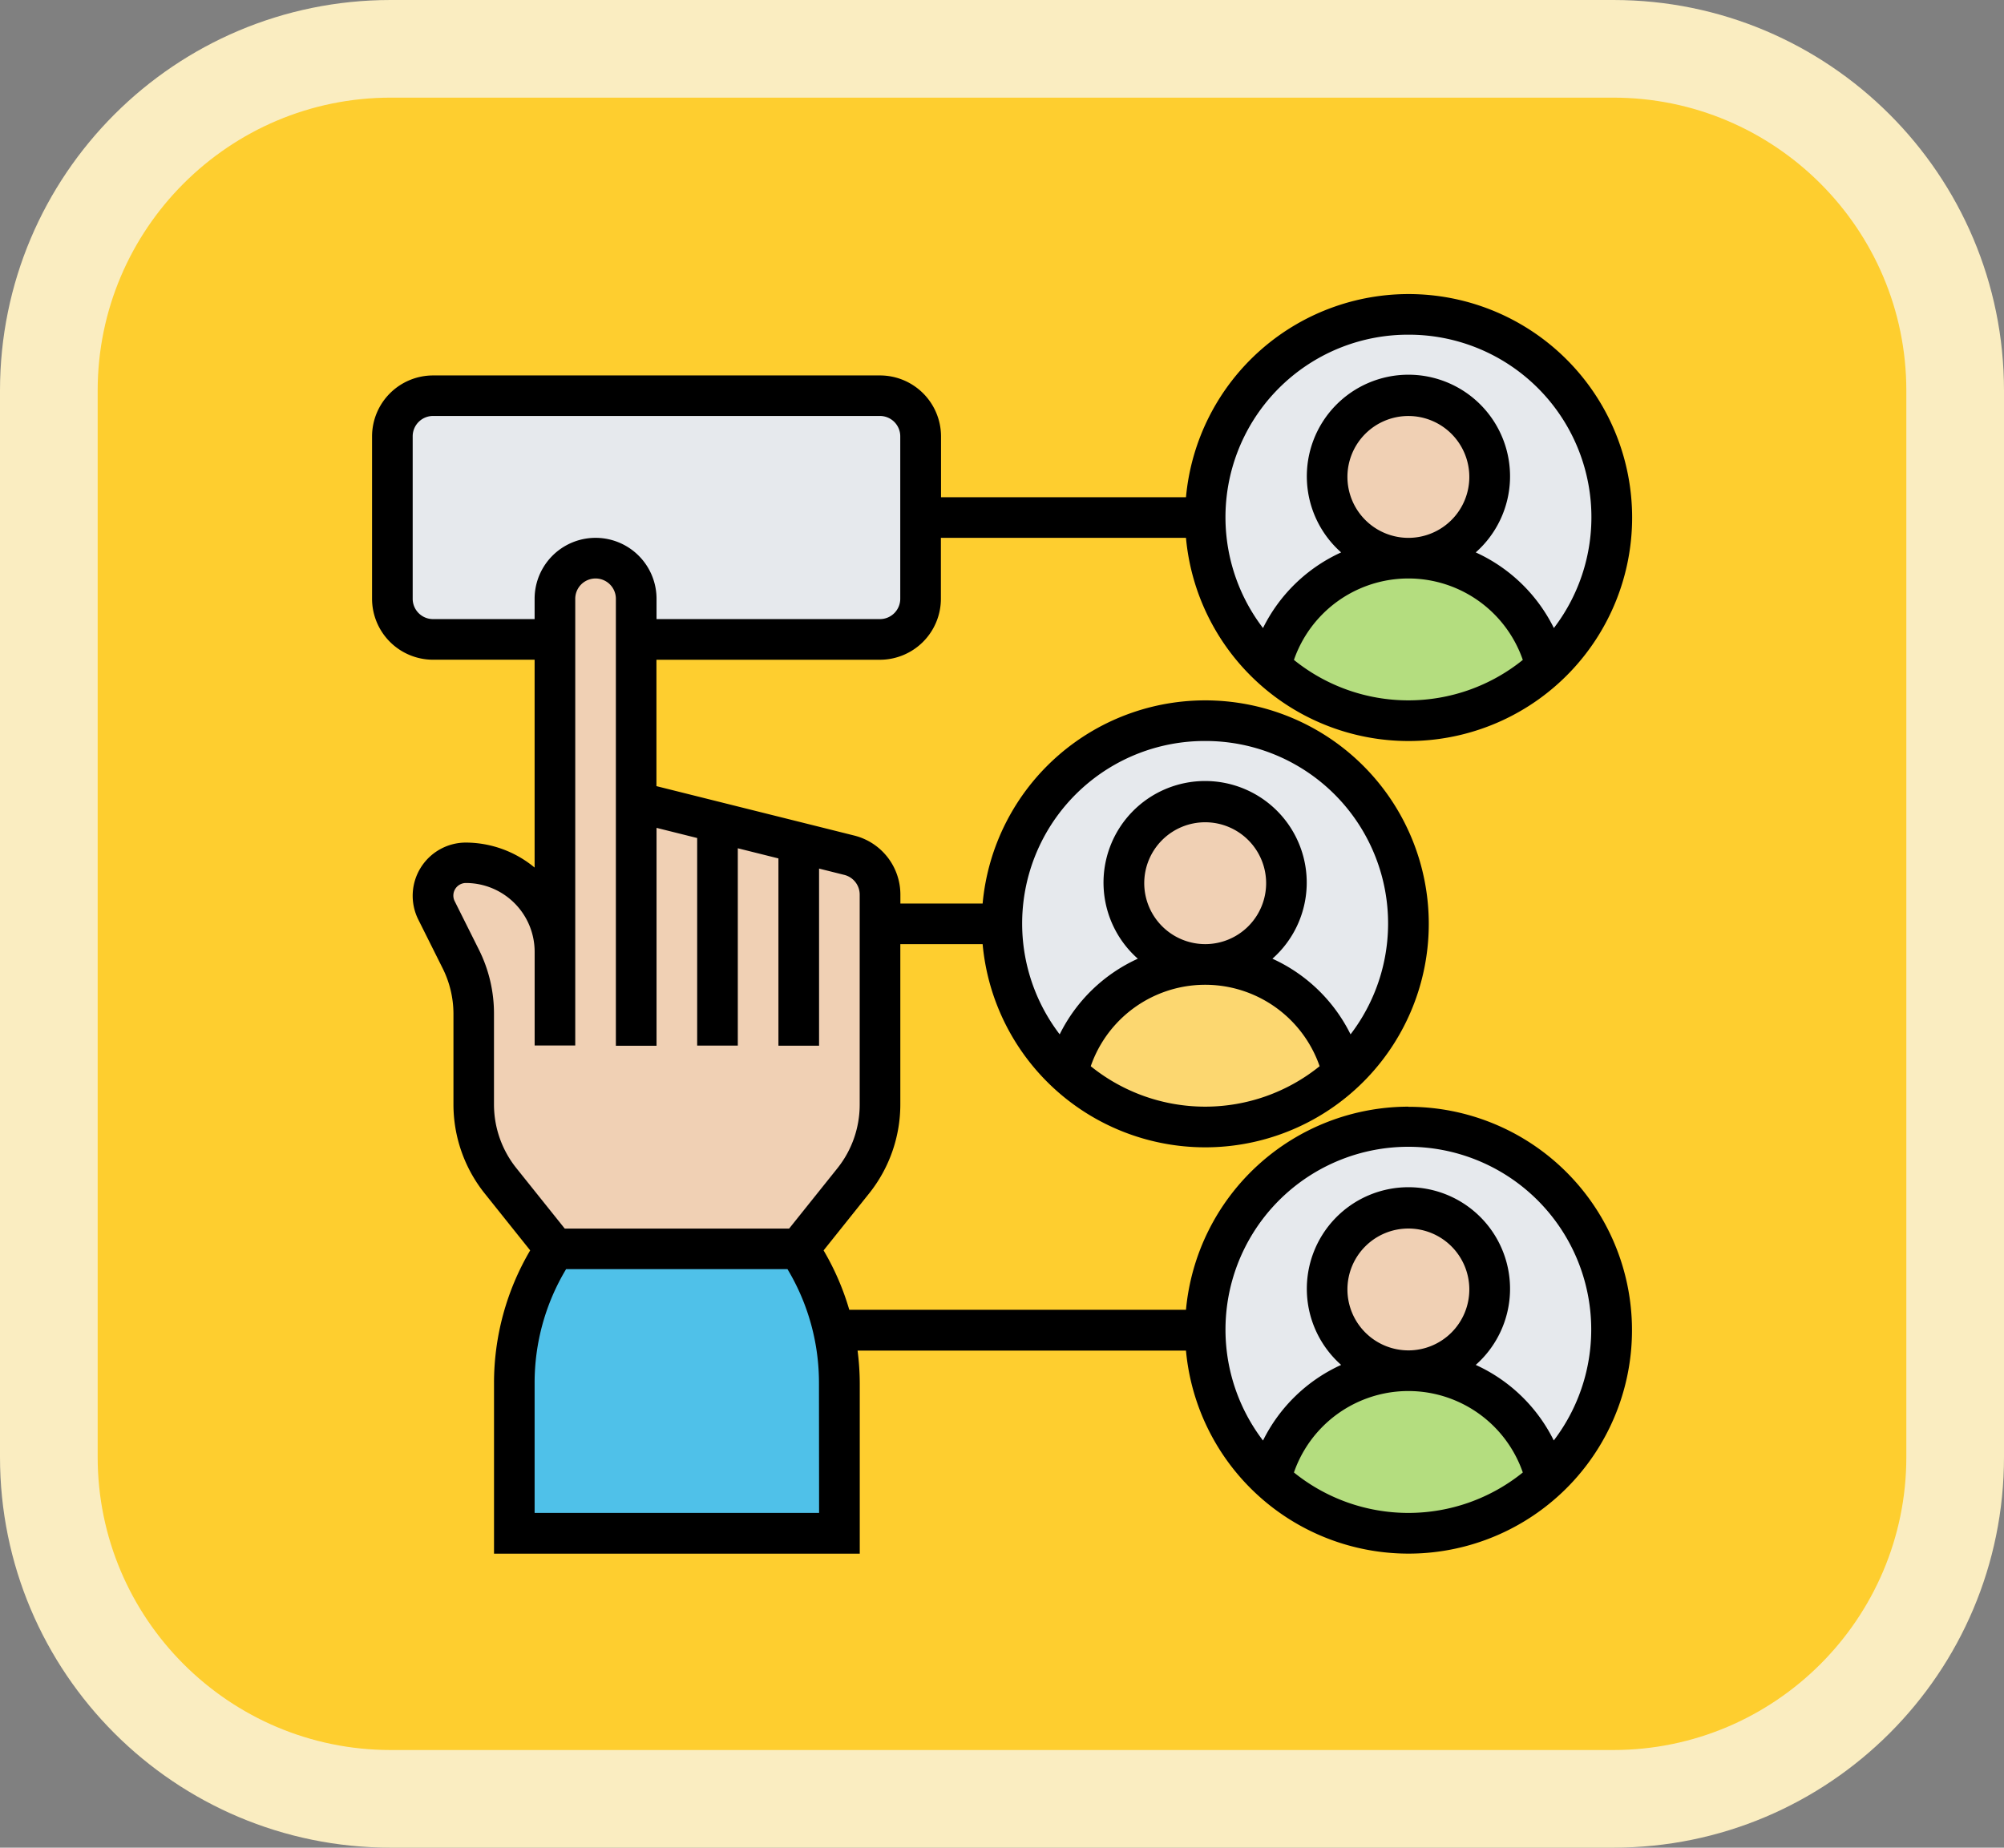 <svg xmlns="http://www.w3.org/2000/svg" width="61.554" height="56.767" viewBox="0 0 61.554 56.767">
  <rect x="0" y="0" width="61.554" height="56.767" fill="#808080" stroke="none"/>
  <g id="_13" data-name="13" transform="translate(-334.621 -1399.423)">
    <g id="Trazado_874776" data-name="Trazado 874776" transform="translate(334.621 1399.423)" fill="#fece2f">
      <path d="M 49.554 55.267 L 12 55.267 C 6.21 55.267 1.5 50.556 1.5 44.767 L 1.5 12 C 1.5 6.21 6.21 1.5 12 1.5 L 49.554 1.5 C 55.344 1.5 60.054 6.21 60.054 12 L 60.054 44.767 C 60.054 50.556 55.344 55.267 49.554 55.267 Z" stroke="none"/>
      <path d="M 12 3 C 7.037 3 3 7.037 3 12 L 3 44.767 C 3 49.729 7.037 53.767 12 53.767 L 49.554 53.767 C 54.517 53.767 58.554 49.729 58.554 44.767 L 58.554 12 C 58.554 7.037 54.517 3 49.554 3 L 12 3 M 12 0 L 49.554 0 C 56.182 0 61.554 5.373 61.554 12 L 61.554 44.767 C 61.554 51.394 56.182 56.767 49.554 56.767 L 12 56.767 C 5.373 56.767 -3.814697265625e-06 51.394 -3.814697265625e-06 44.767 L -3.814697265625e-06 12 C -3.814697265625e-06 5.373 5.373 0 12 0 Z" stroke="none" fill="#faedc1"/>
    </g>
    <g id="resource_3052567" transform="translate(345.049 1407.458)">
      <g id="Grupo_1101162" data-name="Grupo 1101162" transform="translate(1.624 1.624)">
        <g id="Grupo_1101150" data-name="Grupo 1101150" transform="translate(18.724 12.483)">
          <circle id="Elipse_11519" data-name="Elipse 11519" cx="6" cy="6" r="6" transform="translate(0 0.241)" fill="#e6e9ed"/>
        </g>
        <g id="Grupo_1101151" data-name="Grupo 1101151" transform="translate(24.966 24.966)">
          <circle id="Elipse_11520" data-name="Elipse 11520" cx="6.5" cy="6.5" r="6.5" transform="translate(-0.241 -0.241)" fill="#e6e9ed"/>
        </g>
        <g id="Grupo_1101152" data-name="Grupo 1101152" transform="translate(24.966)">
          <circle id="Elipse_11521" data-name="Elipse 11521" cx="6.5" cy="6.5" r="6.5" transform="translate(-0.241 -0.275)" fill="#e6e9ed"/>
        </g>
        <g id="Grupo_1101153" data-name="Grupo 1101153" transform="translate(26.969 7.49)">
          <path id="Trazado_874769" data-name="Trazado 874769" d="M49.448,14a4.365,4.365,0,0,1,4.238,3.327,6.222,6.222,0,0,1-8.476,0A4.365,4.365,0,0,1,49.448,14Z" transform="translate(-45.21 -14)" fill="#b4dd7f"/>
        </g>
        <g id="Grupo_1101154" data-name="Grupo 1101154" transform="translate(26.969 32.456)">
          <path id="Trazado_874770" data-name="Trazado 874770" d="M49.448,54a4.365,4.365,0,0,1,4.238,3.327,6.222,6.222,0,0,1-8.476,0A4.365,4.365,0,0,1,49.448,54Z" transform="translate(-45.21 -54)" fill="#b4dd7f"/>
        </g>
        <g id="Grupo_1101155" data-name="Grupo 1101155" transform="translate(20.728 19.973)">
          <path id="Trazado_874771" data-name="Trazado 874771" d="M39.448,34a4.365,4.365,0,0,1,4.238,3.327,6.222,6.222,0,0,1-8.476,0A4.365,4.365,0,0,1,39.448,34Z" transform="translate(-35.21 -34)" fill="#fcd770"/>
        </g>
        <g id="Grupo_1101156" data-name="Grupo 1101156" transform="translate(28.711 27.463)">
          <circle id="Elipse_11522" data-name="Elipse 11522" cx="2.5" cy="2.5" r="2.5" transform="translate(0.014 0.262)" fill="#f0d0b4"/>
        </g>
        <g id="Grupo_1101157" data-name="Grupo 1101157" transform="translate(22.469 14.98)">
          <circle id="Elipse_11523" data-name="Elipse 11523" cx="2.5" cy="2.5" r="2.5" transform="translate(0.255 -0.255)" fill="#f0d0b4"/>
        </g>
        <g id="Grupo_1101158" data-name="Grupo 1101158" transform="translate(28.711 2.497)">
          <circle id="Elipse_11524" data-name="Elipse 11524" cx="2.5" cy="2.5" r="2.5" transform="translate(0.014 0.228)" fill="#f0d0b4"/>
        </g>
        <g id="Grupo_1101159" data-name="Grupo 1101159" transform="translate(0 2.497)">
          <path id="Trazado_874772" data-name="Trazado 874772" d="M16.98,6H3.248A1.252,1.252,0,0,0,2,7.248v4.993A1.252,1.252,0,0,0,3.248,13.49H16.98a1.252,1.252,0,0,0,1.248-1.248V7.248A1.252,1.252,0,0,0,16.98,6Z" transform="translate(-2 -6)" fill="#e6e9ed"/>
        </g>
        <g id="Grupo_1101160" data-name="Grupo 1101160" transform="translate(3.745 28.711)">
          <path id="Trazado_874773" data-name="Trazado 874773" d="M17.986,52.126v4.612H8V52.126A7.454,7.454,0,0,1,9.248,48h7.49a7.454,7.454,0,0,1,1.248,4.126Z" transform="translate(-8 -48)" fill="#4fc1e9"/>
        </g>
        <g id="Grupo_1101161" data-name="Grupo 1101161" transform="translate(1.248 7.49)">
          <path id="Trazado_874774" data-name="Trazado 874774" d="M15.235,22.738l1.554.387a1.243,1.243,0,0,1,.942,1.211V30.79a3.73,3.73,0,0,1-.818,2.334l-1.679,2.1H7.745l-1.679-2.1a3.73,3.73,0,0,1-.818-2.334v-2.8a3.813,3.813,0,0,0-.393-1.679l-.749-1.492a1.01,1.01,0,0,1,.905-1.461A2.728,2.728,0,0,1,7.745,26.1V15.248A1.252,1.252,0,0,1,8.993,14a1.257,1.257,0,0,1,1.248,1.248V21.49l2.5.624Z" transform="translate(-4 -14)" fill="#f0d0b4"/>
        </g>
      </g>
      <path id="Trazado_874775" data-name="Trazado 874775" d="M32.832,25.966A6.872,6.872,0,0,0,26,32.207H15.658a8.015,8.015,0,0,0-.789-1.825l1.4-1.752a4.387,4.387,0,0,0,.957-2.729V20.973h2.528a6.866,6.866,0,1,0,0-1.248H17.228v-.273a1.87,1.87,0,0,0-1.418-1.816l-1.079-.27h0l-2.5-.624-1.248-.312-1.248-.312V12.235H16.6a1.875,1.875,0,0,0,1.872-1.872V8.49H26a6.866,6.866,0,1,0,0-1.248H18.476V5.369A1.875,1.875,0,0,0,16.6,3.5H2.872A1.875,1.875,0,0,0,1,5.369v4.993a1.875,1.875,0,0,0,1.872,1.872H5.993V18.62a3.324,3.324,0,0,0-2.111-.768,1.635,1.635,0,0,0-1.462,2.365l.746,1.493A3.138,3.138,0,0,1,3.5,23.1v2.8a4.384,4.384,0,0,0,.957,2.729l1.4,1.752a8.031,8.031,0,0,0-1.111,4.076V39.7H15.98v-5.24a8.1,8.1,0,0,0-.067-1H26a6.864,6.864,0,1,0,6.834-7.49Zm-9.757-1.243a3.72,3.72,0,0,1,7.03,0,5.593,5.593,0,0,1-7.03,0ZM24.718,19.1a1.872,1.872,0,1,1,1.872,1.872A1.875,1.875,0,0,1,24.718,19.1Zm1.872-4.369a5.607,5.607,0,0,1,4.465,9.013,4.972,4.972,0,0,0-2.4-2.324,3.121,3.121,0,1,0-4.134,0,4.972,4.972,0,0,0-2.4,2.324,5.607,5.607,0,0,1,4.465-9.013Zm2.726-2.491a3.72,3.72,0,0,1,7.03,0,5.593,5.593,0,0,1-7.03,0Zm1.643-5.623A1.872,1.872,0,1,1,32.832,8.49,1.875,1.875,0,0,1,30.959,6.617Zm1.872-4.369A5.607,5.607,0,0,1,37.3,11.261a4.972,4.972,0,0,0-2.4-2.324,3.121,3.121,0,1,0-4.134,0,4.972,4.972,0,0,0-2.4,2.324,5.607,5.607,0,0,1,4.465-9.013ZM2.872,10.986a.625.625,0,0,1-.624-.624V5.369a.625.625,0,0,1,.624-.624H16.6a.625.625,0,0,1,.624.624v4.993a.625.625,0,0,1-.624.624H9.738v-.624a1.872,1.872,0,1,0-3.745,0v.624ZM4.745,25.9v-2.8a4.386,4.386,0,0,0-.461-1.954l-.746-1.493a.386.386,0,0,1,.345-.559,2.114,2.114,0,0,1,2.111,2.111v2.882H7.241V10.362a.624.624,0,1,1,1.248,0V24.094H9.738V17.4l1.248.312v6.378h1.248V18.027l1.248.312v5.754h1.248V18.651l.775.194a.624.624,0,0,1,.473.606V25.9A3.13,3.13,0,0,1,15.3,27.85l-1.489,1.861H6.918L5.429,27.85A3.131,3.131,0,0,1,4.745,25.9Zm9.986,12.548H5.993V34.458a6.781,6.781,0,0,1,.967-3.5h6.8a6.781,6.781,0,0,1,.967,3.5Zm14.585-1.243a3.72,3.72,0,0,1,7.03,0,5.593,5.593,0,0,1-7.03,0Zm1.643-5.623a1.872,1.872,0,1,1,1.872,1.872A1.875,1.875,0,0,1,30.959,31.583ZM37.3,36.227A4.972,4.972,0,0,0,34.9,33.9a3.121,3.121,0,1,0-4.134,0,4.972,4.972,0,0,0-2.4,2.324,5.617,5.617,0,1,1,8.929,0Z"/>
    </g>
  </g>
</svg>
